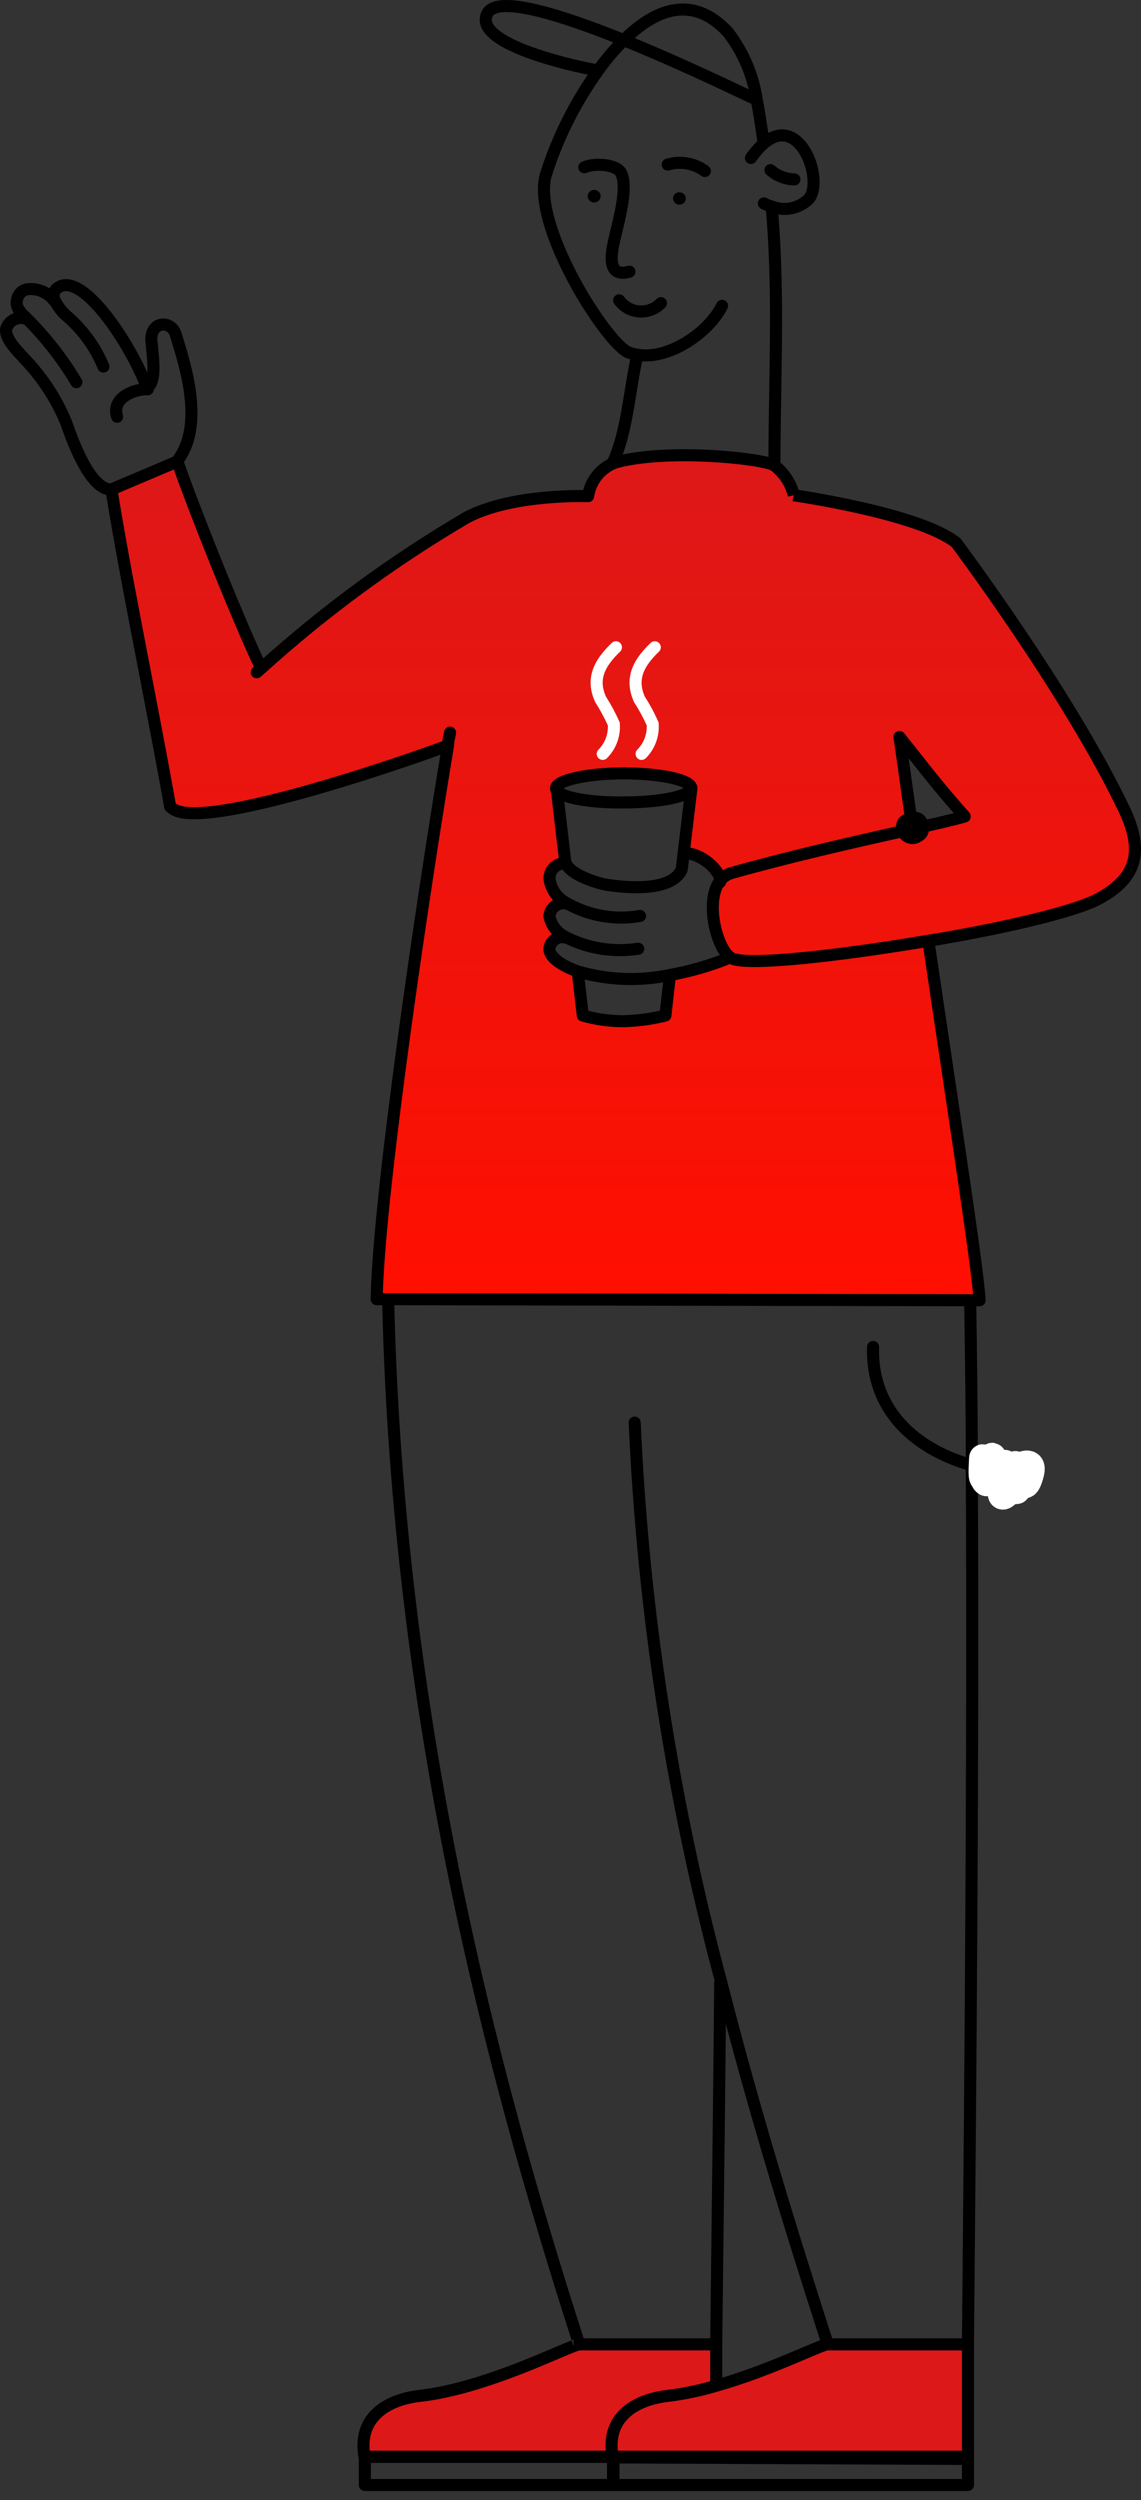 <svg width="84" height="184" viewBox="0 0 84 184" fill="none" xmlns="http://www.w3.org/2000/svg">
<rect x="0" y="0" width="84" height="184" fill="#333333" stroke="none"/>
<path d="M67.201 61.129C68.852 60.765 70.186 60.456 71.046 60.214C68.705 57.569 67.767 56.246 66.24 54.361C66.24 54.361 66.546 56.411 67.19 61.106L67.201 61.129ZM68.332 69.351V69.45C69.994 80.759 71.939 93.258 72.075 95.694L27.684 95.617C27.831 87.835 31.076 66.044 32.942 54.835C31.958 55.232 14.647 61.448 12.589 59.409V59.354C11.154 51.33 9.311 42.578 8.259 35.987L13.121 33.926C13.879 36.23 17.18 44.662 19.249 49.081C23.888 44.919 28.954 41.233 34.367 38.081C37.758 36.296 43.299 36.516 43.299 36.516C43.37 36.009 43.568 35.526 43.875 35.111C44.183 34.696 44.591 34.361 45.063 34.136L45.391 34.014C49.178 33 56.121 33.728 56.992 34.246C57.721 34.796 58.232 35.575 58.439 36.45C58.439 36.45 67.676 37.773 70.39 39.944C70.39 39.944 78.621 50.911 82.737 59.519C84.252 62.683 83.676 64.623 80.917 66.133C79.334 67.169 73.906 68.403 68.355 69.351H68.332ZM53.011 64.942C53.215 64.413 51.96 62.925 50.479 62.804H50.332L50.897 58.087C50.897 57.502 48.636 56.984 45.911 56.984C43.186 56.984 40.936 57.469 40.936 58.087C40.937 58.154 40.961 58.22 41.004 58.274L41.614 63.509C41.609 63.538 41.609 63.568 41.614 63.597C41.451 63.587 41.288 63.612 41.135 63.669C40.983 63.726 40.845 63.815 40.731 63.929C40.617 64.043 40.53 64.18 40.475 64.33C40.421 64.48 40.401 64.64 40.416 64.799C40.472 65.17 40.618 65.522 40.843 65.827C41.067 66.132 41.362 66.38 41.705 66.551C41.554 66.519 41.399 66.519 41.249 66.552C41.099 66.584 40.958 66.649 40.836 66.74C40.714 66.832 40.614 66.948 40.544 67.081C40.473 67.214 40.433 67.361 40.427 67.51C40.499 67.845 40.65 68.158 40.868 68.426C41.086 68.694 41.364 68.909 41.682 69.053C41.544 69.009 41.396 68.996 41.252 69.017C41.108 69.037 40.97 69.09 40.851 69.172C40.731 69.253 40.633 69.36 40.563 69.485C40.493 69.61 40.455 69.749 40.45 69.891C40.45 70.42 41.218 71.082 42.598 71.544V71.809L42.937 74.774C43.881 75.043 44.859 75.184 45.843 75.193C46.915 75.171 47.981 75.031 49.02 74.774L49.337 71.974V71.798C50.76 71.545 52.154 71.153 53.498 70.63L53.69 70.475C52.684 69.494 51.96 66.32 53.034 64.942H53.011Z" fill="url(#paint0_linear_254_206)"/>
<path d="M45.165 180.861V180.795H26.859C26.328 177.863 28.566 176.573 30.93 176.309C35.848 175.747 41.75 172.694 42.666 172.506H52.752C52.752 174.204 52.752 175.24 52.752 175.449V175.582C51.599 175.925 50.419 176.172 49.224 176.32C46.861 176.618 44.611 177.907 45.165 180.861Z" fill="#DD1818"/>
<path d="M45.164 180.795V180.861C44.611 177.907 46.861 176.618 49.224 176.353C50.419 176.205 51.599 175.958 52.751 175.615C56.63 174.512 60.259 172.694 60.96 172.55H71.306C71.306 177.058 71.249 180.045 71.306 180.817L45.164 180.795Z" fill="#DD1818"/>
<path d="M50.049 14.153C50.173 14.161 50.289 14.217 50.371 14.307C50.453 14.398 50.496 14.517 50.49 14.638C50.478 14.759 50.419 14.872 50.324 14.952C50.229 15.032 50.106 15.074 49.981 15.068C49.857 15.056 49.743 14.998 49.662 14.905C49.582 14.812 49.542 14.693 49.551 14.572C49.554 14.512 49.57 14.453 49.596 14.399C49.623 14.345 49.661 14.297 49.708 14.258C49.754 14.218 49.809 14.189 49.867 14.171C49.926 14.153 49.988 14.147 50.049 14.153Z" fill="black"/>
<path d="M43.842 13.987C43.954 14.01 44.054 14.072 44.123 14.162C44.192 14.251 44.225 14.362 44.217 14.473C44.209 14.585 44.159 14.69 44.078 14.769C43.996 14.847 43.889 14.895 43.774 14.902C43.706 14.906 43.639 14.896 43.575 14.873C43.512 14.849 43.454 14.813 43.406 14.766C43.359 14.719 43.322 14.663 43.298 14.601C43.275 14.539 43.265 14.473 43.27 14.407C43.275 14.341 43.294 14.277 43.327 14.218C43.359 14.16 43.404 14.11 43.458 14.07C43.512 14.03 43.575 14.002 43.641 13.988C43.707 13.974 43.776 13.973 43.842 13.987Z" fill="black"/>
<path fill-rule="evenodd" clip-rule="evenodd" d="M23.08 57.642C27.776 56.297 32.335 54.648 32.81 54.456L33.142 55.28C32.633 55.485 28.044 57.143 23.325 58.495C20.965 59.171 18.557 59.776 16.602 60.082C15.627 60.235 14.746 60.317 14.033 60.291C13.676 60.278 13.347 60.238 13.062 60.159C12.78 60.081 12.513 59.958 12.311 59.758L12.936 59.127C12.991 59.182 13.1 59.248 13.299 59.303C13.494 59.358 13.749 59.392 14.065 59.404C14.696 59.427 15.513 59.354 16.465 59.205C18.365 58.907 20.732 58.315 23.08 57.642Z" fill="black"/>
<path fill-rule="evenodd" clip-rule="evenodd" d="M49.59 0.31C51.076 0.075 52.561 0.592 53.938 2.092L53.951 2.106L53.963 2.122C55.123 3.639 55.875 5.414 56.151 7.288C56.336 8.238 56.471 9.171 56.591 9.995C56.611 10.136 56.631 10.273 56.651 10.407C56.686 10.649 56.518 10.875 56.276 10.91C56.033 10.946 55.808 10.778 55.772 10.535C55.752 10.399 55.732 10.26 55.712 10.118C55.592 9.291 55.459 8.378 55.278 7.448L55.276 7.438L55.275 7.427C55.023 5.707 54.334 4.074 53.27 2.677C52.062 1.368 50.867 1.006 49.728 1.187C48.549 1.373 47.345 2.154 46.192 3.311C45.531 3.979 44.926 4.697 44.384 5.46L44.383 5.461C42.722 7.78 41.444 10.337 40.594 13.04C40.38 13.873 40.511 15.026 40.904 16.349C41.295 17.663 41.928 19.086 42.645 20.42C43.363 21.754 44.158 22.985 44.869 23.917C45.224 24.384 45.553 24.768 45.837 25.052C46.128 25.344 46.332 25.487 46.44 25.53C46.605 25.589 46.774 25.633 46.947 25.663L46.95 25.663L46.953 25.664C47.969 25.852 49.18 25.506 50.285 24.834C51.387 24.164 52.309 23.215 52.761 22.309C52.871 22.09 53.137 22 53.357 22.11C53.576 22.219 53.665 22.486 53.556 22.705C53.013 23.794 51.956 24.857 50.746 25.592C49.54 26.325 48.105 26.778 46.794 26.537C46.57 26.498 46.349 26.441 46.135 26.364L46.129 26.362L46.124 26.36C45.832 26.247 45.516 25.986 45.209 25.679C44.889 25.359 44.533 24.941 44.163 24.455C43.421 23.483 42.601 22.211 41.864 20.841C41.127 19.472 40.467 17.992 40.053 16.602C39.644 15.227 39.458 13.879 39.737 12.806L39.74 12.795L39.743 12.785C40.621 9.988 41.944 7.342 43.661 4.945C44.231 4.143 44.867 3.387 45.562 2.686L45.563 2.685C46.772 1.472 48.14 0.539 49.59 0.31Z" fill="black"/>
<path fill-rule="evenodd" clip-rule="evenodd" d="M57.517 28.819C57.488 30.613 57.458 32.425 57.458 34.279H56.57C56.57 32.394 56.6 30.564 56.63 28.76C56.703 24.289 56.773 19.975 56.38 15.359L57.264 15.283C57.662 19.947 57.59 24.329 57.517 28.819Z" fill="black"/>
<path fill-rule="evenodd" clip-rule="evenodd" d="M46.482 26.039C46.479 25.955 46.48 25.871 46.485 25.787L47.371 25.841C47.367 25.911 47.367 25.981 47.371 26.051L47.375 26.115L47.361 26.177C47.17 27.012 47.027 27.899 46.88 28.815C46.802 29.295 46.724 29.783 46.636 30.276C46.386 31.681 46.067 33.095 45.498 34.293L44.696 33.912C45.212 32.828 45.514 31.514 45.762 30.12C45.844 29.66 45.92 29.188 45.996 28.715C46.144 27.801 46.292 26.884 46.482 26.039Z" fill="black"/>
<path fill-rule="evenodd" clip-rule="evenodd" d="M56.547 10.862C56.208 11.167 55.907 11.509 55.649 11.881C55.509 12.083 55.233 12.133 55.031 11.993C54.83 11.854 54.78 11.577 54.919 11.376C55.218 10.944 55.568 10.549 55.96 10.196L55.966 10.191L55.972 10.185C56.722 9.561 57.484 9.388 58.182 9.618C58.848 9.838 59.354 10.393 59.699 11.006C60.048 11.625 60.266 12.361 60.324 13.043C60.381 13.705 60.293 14.41 59.919 14.889L59.904 14.908L59.887 14.925C59.483 15.339 58.963 15.626 58.395 15.75C57.833 15.873 57.247 15.832 56.709 15.634C56.47 15.568 56.24 15.476 56.023 15.358C55.807 15.242 55.727 14.972 55.844 14.757C55.961 14.541 56.23 14.461 56.445 14.578C56.607 14.666 56.78 14.734 56.959 14.782L56.98 14.787L57.001 14.795C57.385 14.94 57.804 14.971 58.205 14.883C58.598 14.797 58.955 14.602 59.233 14.324C59.394 14.103 59.488 13.682 59.44 13.118C59.392 12.559 59.21 11.946 58.925 11.441C58.637 10.929 58.277 10.585 57.904 10.461C57.565 10.35 57.118 10.389 56.547 10.862Z" fill="black"/>
<path fill-rule="evenodd" clip-rule="evenodd" d="M36.274 1.188C36.182 1.366 36.184 1.515 36.253 1.671C36.331 1.85 36.508 2.06 36.808 2.289C37.407 2.746 38.352 3.171 39.402 3.538C41.494 4.27 43.815 4.71 44.091 4.739L43.999 5.622C43.643 5.585 41.254 5.127 39.109 4.376C38.04 4.002 36.984 3.54 36.27 2.995C35.913 2.722 35.604 2.402 35.44 2.027C35.265 1.628 35.268 1.197 35.488 0.776L35.489 0.774C35.788 0.209 36.438 0.032 37.081 0.004C37.752 -0.025 38.593 0.098 39.524 0.315C41.393 0.75 43.743 1.593 46.066 2.532C49.615 3.969 53.173 5.652 54.955 6.495C55.388 6.7 55.716 6.855 55.914 6.945L56.066 7.009L55.724 7.828L55.559 7.759L55.553 7.756C55.346 7.662 55.005 7.5 54.556 7.288C52.763 6.44 49.252 4.779 45.733 3.355C43.42 2.42 41.123 1.598 39.323 1.179C38.419 0.969 37.67 0.867 37.12 0.891C36.542 0.916 36.338 1.069 36.274 1.188Z" fill="black"/>
<path fill-rule="evenodd" clip-rule="evenodd" d="M50.507 12.466C50.099 12.395 49.679 12.42 49.284 12.539C49.049 12.609 48.801 12.476 48.731 12.241C48.66 12.007 48.794 11.759 49.028 11.689C49.556 11.53 50.115 11.497 50.659 11.591C51.202 11.685 51.716 11.904 52.157 12.231C52.353 12.377 52.395 12.655 52.249 12.852C52.103 13.049 51.825 13.09 51.628 12.944C51.299 12.701 50.915 12.536 50.507 12.466Z" fill="black"/>
<path fill-rule="evenodd" clip-rule="evenodd" d="M56.386 12.229C56.547 12.045 56.828 12.026 57.012 12.187C57.419 12.543 57.945 12.747 58.495 12.761C58.74 12.767 58.934 12.971 58.928 13.216C58.922 13.461 58.718 13.655 58.473 13.648C57.718 13.63 56.993 13.349 56.428 12.855C56.244 12.694 56.225 12.414 56.386 12.229Z" fill="black"/>
<path fill-rule="evenodd" clip-rule="evenodd" d="M44.494 12.596C43.992 12.533 43.472 12.595 43.196 12.718C42.972 12.817 42.71 12.716 42.61 12.492C42.511 12.268 42.612 12.005 42.836 11.906C43.307 11.698 44.002 11.639 44.606 11.716C44.914 11.755 45.227 11.833 45.496 11.964C45.761 12.094 46.027 12.298 46.161 12.612L46.162 12.614L46.162 12.614C46.317 12.983 46.364 13.419 46.359 13.856C46.355 14.299 46.297 14.777 46.215 15.247C46.105 15.889 45.944 16.557 45.806 17.126C45.745 17.381 45.688 17.616 45.643 17.82L45.642 17.823L45.642 17.823C45.531 18.307 45.42 18.904 45.498 19.308C45.535 19.497 45.598 19.564 45.645 19.592C45.699 19.622 45.852 19.673 46.218 19.568C46.453 19.5 46.699 19.636 46.767 19.871C46.835 20.107 46.699 20.353 46.463 20.421C45.986 20.558 45.551 20.563 45.2 20.36C44.844 20.153 44.689 19.799 44.627 19.476C44.508 18.859 44.673 18.079 44.777 17.626C44.828 17.393 44.889 17.141 44.953 16.877C45.087 16.322 45.235 15.71 45.34 15.097C45.418 14.65 45.468 14.224 45.472 13.847C45.476 13.465 45.431 13.167 45.343 12.958L45.752 12.786L45.344 12.96C45.325 12.915 45.266 12.84 45.106 12.762C44.95 12.685 44.738 12.627 44.494 12.596Z" fill="black"/>
<path fill-rule="evenodd" clip-rule="evenodd" d="M45.325 21.738C45.524 21.596 45.802 21.642 45.944 21.841C46.074 22.024 46.245 22.176 46.445 22.287C46.645 22.398 46.869 22.463 47.099 22.479C47.33 22.495 47.561 22.46 47.775 22.377C47.99 22.294 48.181 22.166 48.337 22.003C48.505 21.825 48.786 21.818 48.964 21.987C49.142 22.156 49.149 22.437 48.98 22.615C48.733 22.874 48.431 23.076 48.095 23.205C47.759 23.335 47.398 23.389 47.039 23.365C46.679 23.34 46.33 23.238 46.015 23.064C45.701 22.89 45.429 22.648 45.221 22.357C45.079 22.158 45.125 21.881 45.325 21.738Z" fill="black"/>
<path fill-rule="evenodd" clip-rule="evenodd" d="M52.368 165.355C52.431 160.139 52.514 153.314 52.579 145.829L53.467 145.837C53.402 153.319 53.319 160.156 53.255 165.377C53.219 168.349 53.189 170.797 53.173 172.542V175.483H52.285V172.535C52.301 170.783 52.331 168.331 52.368 165.355Z" fill="black"/>
<path fill-rule="evenodd" clip-rule="evenodd" d="M64.286 98.689C64.531 98.696 64.724 98.9 64.717 99.145C64.652 101.387 65.404 103.166 66.655 104.527C67.914 105.896 69.696 106.861 71.708 107.424C72.863 107.744 74.051 107.934 75.251 107.992C75.496 108.004 75.685 108.212 75.673 108.457C75.661 108.701 75.453 108.89 75.208 108.879C73.943 108.818 72.689 108.617 71.47 108.279L71.469 108.279C69.343 107.684 67.4 106.649 66.001 105.127C64.596 103.598 63.758 101.596 63.83 99.12C63.837 98.875 64.041 98.682 64.286 98.689Z" fill="black"/>
<path fill-rule="evenodd" clip-rule="evenodd" d="M71.424 95.68C71.669 95.676 71.871 95.872 71.874 96.117C71.931 99.798 71.987 103.747 71.987 107.85C72.103 129.258 71.867 154.88 71.733 169.41C71.723 170.517 71.713 171.559 71.705 172.531V180.795C71.705 181.04 71.506 181.239 71.261 181.239C71.016 181.239 70.817 181.04 70.817 180.795V172.525C70.826 171.553 70.835 170.51 70.846 169.402C70.979 154.872 71.215 129.255 71.1 107.854L71.1 107.851C71.1 103.755 71.043 99.812 70.987 96.131C70.983 95.885 71.179 95.684 71.424 95.68Z" fill="black"/>
<path fill-rule="evenodd" clip-rule="evenodd" d="M71.261 180.373C71.506 180.373 71.705 180.572 71.705 180.817V180.971C71.705 181.089 71.657 181.202 71.574 181.286C71.49 181.369 71.377 181.415 71.259 181.415L45.163 181.305C44.918 181.304 44.72 181.104 44.721 180.859C44.722 180.614 44.921 180.416 45.166 180.417L70.926 180.526C71.007 180.432 71.127 180.373 71.261 180.373Z" fill="black"/>
<path fill-rule="evenodd" clip-rule="evenodd" d="M46.705 104.255C46.95 104.244 47.157 104.434 47.169 104.679C47.788 118.535 49.914 132.288 53.508 145.707L53.51 145.712C55.892 155.068 58.659 164.018 61.326 172.282C61.34 172.326 61.348 172.372 61.348 172.418V172.528C61.348 172.739 61.199 172.921 60.993 172.963C60.87 172.988 60.561 173.107 60.042 173.324C59.856 173.401 59.647 173.49 59.418 173.587C59.044 173.746 58.618 173.926 58.16 174.115C56.676 174.729 54.781 175.466 52.818 176.019C51.644 176.369 50.44 176.621 49.222 176.771L49.217 176.772C48.087 176.899 47.038 177.266 46.344 177.903C45.676 178.517 45.294 179.42 45.544 180.757C45.59 180.998 45.431 181.23 45.19 181.275C44.949 181.32 44.717 181.162 44.672 180.921C44.369 179.304 44.834 178.085 45.743 177.25C46.627 176.438 47.883 176.028 49.115 175.89C50.285 175.745 51.441 175.503 52.568 175.167L52.575 175.165C54.489 174.627 56.347 173.904 57.821 173.295C58.279 173.106 58.693 172.93 59.062 172.774C59.292 172.676 59.505 172.586 59.7 172.505C59.95 172.4 60.181 172.305 60.377 172.232C57.74 164.052 55.008 155.193 52.65 145.934C49.039 132.454 46.904 118.638 46.282 104.718C46.271 104.474 46.46 104.266 46.705 104.255Z" fill="black"/>
<path fill-rule="evenodd" clip-rule="evenodd" d="M28.567 95.305C28.812 95.3 29.016 95.494 29.021 95.739C29.721 126.088 36.537 152.176 43.066 172.392C43.104 172.512 43.09 172.643 43.027 172.752C42.963 172.861 42.856 172.938 42.732 172.964C42.663 172.978 42.507 173.03 42.243 173.135C41.991 173.235 41.672 173.37 41.293 173.531L41.148 173.593C40.414 173.905 39.488 174.299 38.45 174.703C36.241 175.563 33.492 176.485 30.957 176.772L30.956 176.772C29.826 176.899 28.779 177.266 28.086 177.901C27.48 178.456 27.108 179.245 27.221 180.373H45.413C45.658 180.373 45.857 180.572 45.857 180.817C45.857 181.062 45.658 181.261 45.413 181.261H26.836C26.622 181.261 26.438 181.108 26.4 180.896C26.108 179.291 26.578 178.078 27.486 177.247C28.37 176.438 29.624 176.028 30.857 175.89C30.857 175.89 30.857 175.89 30.857 175.89L30.907 176.331L30.857 175.89C30.857 175.89 30.857 175.89 30.857 175.89C33.274 175.616 35.936 174.729 38.128 173.876C39.153 173.477 40.068 173.088 40.802 172.775L40.946 172.714C41.323 172.554 41.652 172.415 41.915 172.31C41.973 172.287 42.03 172.265 42.085 172.244C42.13 172.385 42.176 172.525 42.221 172.665L42.643 172.529L42.554 172.094C42.432 172.119 42.269 172.174 42.085 172.244C35.585 152.046 28.831 126.019 28.134 95.759C28.128 95.514 28.322 95.311 28.567 95.305Z" fill="black"/>
<path fill-rule="evenodd" clip-rule="evenodd" d="M42.225 172.984V172.096H52.559V172.984H42.225Z" fill="black"/>
<path fill-rule="evenodd" clip-rule="evenodd" d="M60.949 172.984V172.096H71.283V172.984H60.949Z" fill="black"/>
<path fill-rule="evenodd" clip-rule="evenodd" d="M44.721 180.806C44.721 180.561 44.919 180.362 45.164 180.362H71.261C71.506 180.362 71.705 180.561 71.705 180.806V182.889C71.705 183.135 71.506 183.333 71.261 183.333H45.164C44.919 183.333 44.721 183.135 44.721 182.889V180.806ZM45.608 181.25V182.446H70.817V181.25H45.608Z" fill="black"/>
<path fill-rule="evenodd" clip-rule="evenodd" d="M26.415 180.806C26.415 180.561 26.614 180.362 26.859 180.362H45.131C45.376 180.362 45.575 180.561 45.575 180.806V182.889C45.575 183.135 45.376 183.333 45.131 183.333H26.859C26.614 183.333 26.415 183.135 26.415 182.889V180.806ZM27.303 181.25V182.446H44.687V181.25H27.303Z" fill="black"/>
<path fill-rule="evenodd" clip-rule="evenodd" d="M33.201 53.481C33.443 53.518 33.61 53.745 33.573 53.987C33.555 54.105 33.527 54.232 33.504 54.341C33.494 54.383 33.486 54.423 33.478 54.459C33.449 54.601 33.431 54.721 33.431 54.835C33.431 54.859 33.429 54.884 33.425 54.908C31.593 65.918 28.441 87.069 28.185 95.174L71.64 95.249C71.498 93.717 71.018 90.298 70.382 85.964C70.033 83.583 69.639 80.951 69.231 78.217C68.806 75.369 68.364 72.411 67.938 69.515C67.903 69.272 68.07 69.047 68.313 69.011C68.555 68.975 68.781 69.143 68.817 69.386C69.239 72.26 69.682 75.228 70.109 78.086C70.519 80.829 70.913 83.472 71.26 85.835C71.969 90.665 72.494 94.425 72.563 95.669C72.57 95.791 72.526 95.91 72.442 95.999C72.358 96.088 72.242 96.138 72.119 96.138L27.729 96.061C27.61 96.06 27.496 96.012 27.412 95.927C27.329 95.842 27.284 95.727 27.286 95.608C27.433 87.795 30.679 66.004 32.544 54.796C32.547 54.606 32.578 54.431 32.609 54.28C32.621 54.221 32.633 54.169 32.643 54.12C32.664 54.024 32.682 53.943 32.695 53.853C32.732 53.611 32.959 53.445 33.201 53.481Z" fill="black"/>
<path fill-rule="evenodd" clip-rule="evenodd" d="M13.366 24.499C13.145 23.734 12.44 23.34 11.783 23.463C11.452 23.524 11.145 23.717 10.943 24.035C10.742 24.349 10.662 24.755 10.712 25.221C10.722 25.314 10.731 25.407 10.741 25.498C10.801 26.085 10.858 26.642 10.854 27.126C10.851 27.403 10.828 27.634 10.781 27.815C10.734 27.998 10.671 28.102 10.61 28.161C10.432 28.33 10.426 28.611 10.595 28.788C10.764 28.965 11.046 28.972 11.223 28.802C11.444 28.591 11.569 28.315 11.641 28.037C11.713 27.758 11.739 27.448 11.742 27.134C11.747 26.596 11.683 25.982 11.623 25.401C11.614 25.31 11.604 25.219 11.595 25.13L11.595 25.13L11.595 25.127C11.561 24.811 11.622 24.619 11.691 24.512C11.758 24.408 11.849 24.354 11.946 24.335C12.145 24.298 12.417 24.411 12.514 24.746L12.513 24.746L12.515 24.751C12.554 24.882 12.598 25.027 12.646 25.183C12.935 26.123 13.349 27.474 13.543 28.907C13.771 30.589 13.677 32.273 12.815 33.494C12.674 33.694 12.721 33.971 12.921 34.113C13.122 34.254 13.399 34.206 13.54 34.006C14.6 32.504 14.659 30.535 14.423 28.788C14.218 27.276 13.78 25.848 13.492 24.912C13.445 24.761 13.403 24.622 13.366 24.499Z" fill="black"/>
<path fill-rule="evenodd" clip-rule="evenodd" d="M8.217 23.027C9.501 24.68 10.689 26.856 11.255 28.418L10.837 28.569L11.274 28.494C11.288 28.573 11.288 28.654 11.274 28.733C11.233 28.975 11.003 29.137 10.761 29.095C10.542 29.057 10.389 28.864 10.393 28.648C9.851 27.183 8.727 25.131 7.516 23.572C6.898 22.777 6.28 22.14 5.728 21.77C5.157 21.387 4.794 21.372 4.564 21.511L4.551 21.518L4.539 21.524C4.472 21.558 4.425 21.614 4.402 21.677C4.38 21.74 4.383 21.808 4.411 21.869C4.595 22.264 4.861 22.619 5.192 22.911C6.435 23.978 7.405 25.314 8.025 26.813C8.118 27.039 8.011 27.299 7.784 27.392C7.558 27.486 7.298 27.378 7.205 27.152C6.638 25.782 5.751 24.56 4.612 23.583L4.61 23.581L4.608 23.579C4.184 23.206 3.843 22.751 3.606 22.243L3.604 22.24L3.604 22.24C3.48 21.97 3.466 21.662 3.566 21.381C3.663 21.105 3.862 20.878 4.12 20.742C4.807 20.338 5.575 20.599 6.222 21.032C6.89 21.48 7.576 22.203 8.217 23.027Z" fill="black"/>
<path fill-rule="evenodd" clip-rule="evenodd" d="M2.241 20.829C2.636 20.826 3.026 20.912 3.382 21.081C3.742 21.252 4.057 21.503 4.301 21.815C4.452 22.008 4.418 22.287 4.225 22.438C4.032 22.589 3.753 22.555 3.602 22.362C3.443 22.16 3.238 21.995 3.001 21.883C2.764 21.77 2.503 21.713 2.238 21.717L2.223 21.717L2.209 21.716C2.089 21.71 1.972 21.746 1.88 21.815C1.789 21.885 1.728 21.983 1.707 22.088L1.701 22.114L1.693 22.139C1.65 22.27 1.668 22.388 1.748 22.532C1.837 22.691 1.989 22.852 2.182 23.029L2.188 23.035L2.194 23.04C3.671 24.496 4.952 26.13 6.006 27.902C6.131 28.113 6.062 28.385 5.852 28.51C5.641 28.636 5.369 28.566 5.243 28.356C4.229 26.651 2.997 25.079 1.576 23.678C1.375 23.492 1.134 23.253 0.973 22.965C0.805 22.666 0.715 22.297 0.842 21.887C0.911 21.576 1.09 21.3 1.345 21.108C1.602 20.913 1.919 20.815 2.241 20.829Z" fill="black"/>
<path fill-rule="evenodd" clip-rule="evenodd" d="M1.759 23.878C1.668 23.85 1.572 23.839 1.477 23.848C1.381 23.857 1.289 23.885 1.206 23.93C1.123 23.975 1.052 24.035 0.995 24.108C0.947 24.168 0.911 24.236 0.888 24.308C0.89 24.514 1.022 24.8 1.295 25.158C1.485 25.407 1.692 25.63 1.889 25.841C1.984 25.943 2.077 26.043 2.164 26.142C3.494 27.536 4.55 29.157 5.278 30.925L5.282 30.935L5.285 30.945C5.295 30.971 5.304 30.998 5.314 31.027C5.532 31.642 5.923 32.746 6.44 33.733C6.711 34.249 7.006 34.714 7.315 35.053C7.63 35.399 7.911 35.564 8.15 35.59C8.394 35.618 8.569 35.837 8.542 36.081C8.515 36.324 8.295 36.5 8.052 36.473C7.499 36.411 7.033 36.062 6.658 35.65C6.278 35.231 5.942 34.693 5.654 34.145C5.106 33.1 4.697 31.943 4.48 31.33C4.471 31.303 4.461 31.277 4.453 31.253C3.766 29.589 2.771 28.062 1.516 26.749L1.51 26.742L1.504 26.735C1.443 26.667 1.366 26.583 1.279 26.49C1.07 26.264 0.806 25.98 0.589 25.696C0.289 25.303 -0.038 24.769 0.004 24.206L0.006 24.166L0.016 24.128C0.069 23.921 0.165 23.727 0.297 23.559C0.43 23.39 0.595 23.251 0.784 23.149C0.973 23.047 1.18 22.985 1.394 22.965C1.608 22.945 1.823 22.968 2.028 23.032C2.261 23.107 2.391 23.356 2.317 23.59C2.242 23.823 1.993 23.953 1.759 23.878Z" fill="black"/>
<path fill-rule="evenodd" clip-rule="evenodd" d="M9.061 29.926C8.989 30.079 8.962 30.276 9.045 30.543C9.118 30.777 8.987 31.026 8.753 31.099C8.519 31.171 8.27 31.041 8.197 30.806C8.054 30.346 8.084 29.921 8.255 29.553C8.422 29.194 8.704 28.925 9.006 28.73C9.6 28.346 10.37 28.183 10.899 28.203C11.144 28.212 11.335 28.418 11.326 28.663C11.317 28.908 11.111 29.099 10.866 29.09C10.501 29.077 9.914 29.201 9.488 29.476C9.28 29.61 9.136 29.763 9.061 29.926Z" fill="black"/>
<path fill-rule="evenodd" clip-rule="evenodd" d="M45.525 34.438L45.236 34.545C44.837 34.739 44.492 35.024 44.232 35.375C43.968 35.731 43.799 36.144 43.739 36.578C43.707 36.804 43.509 36.969 43.282 36.96L43.279 36.96L43.268 36.959C43.258 36.959 43.243 36.959 43.223 36.958C43.184 36.957 43.124 36.955 43.047 36.954C42.893 36.952 42.667 36.95 42.386 36.954C41.822 36.961 41.036 36.989 40.146 37.071C38.356 37.238 36.198 37.622 34.582 38.469C29.195 41.632 24.156 45.328 19.547 49.499L19.543 49.503L19.192 49.811C19.008 49.973 18.728 49.956 18.566 49.772C18.404 49.588 18.422 49.307 18.606 49.145L18.954 48.839C23.61 44.626 28.7 40.893 34.142 37.699C34.148 37.695 34.154 37.692 34.16 37.689C35.935 36.754 38.239 36.357 40.064 36.187C40.983 36.102 41.793 36.073 42.375 36.066C42.598 36.063 42.788 36.063 42.937 36.065C43.05 35.627 43.247 35.214 43.519 34.847C43.87 34.373 44.335 33.991 44.872 33.735C44.884 33.729 44.896 33.724 44.909 33.719L45.237 33.598C45.25 33.593 45.263 33.589 45.276 33.586C47.239 33.06 49.978 32.992 52.308 33.112C53.479 33.173 54.562 33.282 55.41 33.41C55.834 33.473 56.205 33.542 56.502 33.614C56.783 33.682 57.046 33.762 57.219 33.864C57.233 33.873 57.246 33.882 57.259 33.892C57.987 34.441 58.522 35.197 58.79 36.054C58.827 36.06 58.867 36.066 58.91 36.073C59.17 36.114 59.544 36.174 60.001 36.254C60.914 36.412 62.161 36.647 63.495 36.95C64.828 37.253 66.254 37.626 67.522 38.063C68.779 38.495 69.927 39.005 70.668 39.598C70.697 39.621 70.723 39.648 70.745 39.678L70.39 39.944C70.745 39.678 70.745 39.678 70.745 39.678L70.746 39.678L70.769 39.71C70.785 39.732 70.809 39.763 70.84 39.805C70.901 39.888 70.992 40.01 71.109 40.169C71.343 40.487 71.682 40.95 72.101 41.533C72.939 42.699 74.099 44.342 75.388 46.256C77.964 50.078 81.065 54.994 83.138 59.328C83.914 60.95 84.199 62.345 83.857 63.566C83.512 64.796 82.562 65.738 81.131 66.521C80.24 67.017 78.425 67.58 76.189 68.126C73.931 68.678 71.189 69.225 68.405 69.679C65.125 70.231 61.782 70.701 59.114 70.96C57.78 71.089 56.607 71.167 55.691 71.174C55.233 71.178 54.831 71.164 54.501 71.129C54.186 71.096 53.887 71.038 53.668 70.925C53.526 70.852 53.396 70.758 53.284 70.644C53.284 70.644 53.284 70.644 53.284 70.644C52.992 70.349 52.743 69.913 52.549 69.435C52.353 68.949 52.199 68.387 52.112 67.812C51.943 66.694 52.009 65.398 52.66 64.551L52.662 64.547C52.937 64.196 53.319 63.942 53.751 63.821C58.082 62.601 62.638 61.575 66.105 60.795C66.299 60.751 66.489 60.708 66.676 60.666C66.693 60.791 66.71 60.917 66.728 61.046C66.761 61.288 66.985 61.458 67.228 61.425C67.242 61.423 67.256 61.421 67.269 61.417L67.275 61.441C67.275 61.441 67.276 61.441 67.276 61.441C66.962 61.511 66.636 61.585 66.301 61.66C62.832 62.442 58.298 63.463 53.991 64.675C53.991 64.675 53.991 64.675 53.991 64.675C53.739 64.746 53.519 64.893 53.362 65.093C53.363 65.092 53.363 65.092 53.364 65.091L53.012 64.821L53.361 65.095C53.361 65.094 53.362 65.094 53.362 65.093C52.94 65.646 52.831 66.63 52.99 67.68C53.067 68.189 53.203 68.683 53.372 69.101C53.544 69.526 53.738 69.841 53.915 70.02C53.961 70.066 54.014 70.105 54.073 70.135L54.075 70.136C54.139 70.169 54.298 70.215 54.596 70.247C54.879 70.277 55.243 70.29 55.683 70.287C56.562 70.279 57.706 70.204 59.028 70.076C61.67 69.82 64.992 69.353 68.259 68.803L68.261 68.803C71.028 68.352 73.747 67.809 75.978 67.264C78.229 66.714 79.93 66.174 80.701 65.745L80.704 65.743C82.031 65.017 82.748 64.233 83.002 63.326C83.26 62.409 83.075 61.253 82.337 59.711C80.293 55.437 77.221 50.565 74.652 46.752C73.369 44.847 72.214 43.211 71.38 42.051C70.963 41.472 70.627 41.011 70.394 40.695C70.278 40.538 70.188 40.416 70.127 40.334C70.104 40.302 70.084 40.276 70.07 40.257C69.45 39.776 68.444 39.318 67.234 38.902C66.007 38.48 64.615 38.115 63.299 37.816C61.984 37.517 60.752 37.285 59.849 37.128C59.397 37.05 59.028 36.99 58.772 36.95C58.645 36.93 58.545 36.915 58.478 36.905C58.444 36.9 58.418 36.896 58.401 36.893L58.382 36.891L58.378 36.89C58.364 36.888 58.352 36.886 58.339 36.883L58.439 36.45L58.007 36.552C57.827 35.789 57.383 35.106 56.748 34.618C56.69 34.589 56.548 34.538 56.295 34.477C56.031 34.414 55.687 34.349 55.278 34.287C54.462 34.165 53.409 34.058 52.262 33.999C49.965 33.88 47.349 33.954 45.525 34.438ZM67.272 61.417L67.277 61.44C67.277 61.44 67.276 61.44 67.276 61.441C68.925 61.077 70.271 60.766 71.144 60.52C71.291 60.478 71.406 60.364 71.449 60.218C71.492 60.071 71.457 59.913 71.356 59.798C69.697 57.923 68.751 56.723 67.79 55.502C67.4 55.007 67.007 54.509 66.563 53.961C66.437 53.805 66.222 53.753 66.039 53.834C65.856 53.914 65.749 54.107 65.779 54.305L65.779 54.307L65.793 54.402C65.803 54.467 65.817 54.565 65.837 54.697C65.875 54.963 65.933 55.365 66.012 55.914C66.16 56.953 66.38 58.516 66.676 60.666C66.813 60.635 66.948 60.605 67.081 60.574L67.084 60.574C67.24 60.539 67.394 60.505 67.545 60.472C67.566 60.62 67.586 60.771 67.608 60.925C67.639 61.153 67.491 61.364 67.272 61.417ZM66.892 55.797C67.038 56.825 67.255 58.364 67.545 60.472C68.603 60.237 69.508 60.028 70.218 59.848C70.369 60.021 70.526 60.201 70.691 60.387L71.023 60.093L70.903 59.665C70.701 59.722 70.472 59.783 70.218 59.848C68.824 58.251 67.953 57.144 67.081 56.037C67.018 55.957 66.955 55.877 66.892 55.797ZM66.892 55.797C66.891 55.795 66.891 55.792 66.891 55.789C66.812 55.239 66.754 54.836 66.715 54.569C66.696 54.437 66.681 54.338 66.671 54.272L66.657 54.175L66.657 54.175C66.657 54.175 66.657 54.175 66.218 54.24L65.873 54.519C66.236 54.967 66.566 55.385 66.892 55.797ZM53.668 70.925C53.668 70.925 53.667 70.925 53.667 70.925L53.871 70.53L53.669 70.926C53.669 70.925 53.668 70.925 53.668 70.925Z" fill="black"/>
<path fill-rule="evenodd" clip-rule="evenodd" d="M43.277 64.229C43.89 64.491 44.515 64.647 44.732 64.679L44.736 64.68L44.736 64.68C45.462 64.793 46.635 64.919 47.695 64.815C48.225 64.762 48.701 64.654 49.072 64.476C49.438 64.301 49.678 64.07 49.795 63.775L50.62 64.103C50.398 64.662 49.961 65.035 49.456 65.277C48.956 65.516 48.367 65.64 47.782 65.698C46.613 65.814 45.355 65.675 44.6 65.557C44.297 65.512 43.6 65.332 42.929 65.046C42.59 64.901 42.241 64.723 41.945 64.51C41.656 64.302 41.375 64.031 41.237 63.686L41.219 63.642L41.211 63.596C41.197 63.517 41.197 63.436 41.211 63.356L41.801 63.459L42.06 63.354C42.108 63.473 42.233 63.623 42.464 63.79C42.688 63.951 42.972 64.1 43.277 64.229ZM41.903 63.476L42.086 63.508C42.089 63.487 42.089 63.465 42.086 63.444L41.903 63.476Z" fill="black"/>
<path fill-rule="evenodd" clip-rule="evenodd" d="M41.025 63.187C41.236 63.108 41.462 63.074 41.687 63.088C41.932 63.104 42.118 63.314 42.102 63.559C42.087 63.804 41.876 63.989 41.632 63.974C41.531 63.968 41.43 63.983 41.337 64.018C41.243 64.053 41.159 64.107 41.09 64.176C41.022 64.245 40.97 64.327 40.938 64.415C40.907 64.5 40.895 64.59 40.902 64.679C40.949 64.974 41.066 65.254 41.245 65.498C41.428 65.745 41.668 65.948 41.949 66.088L41.959 66.093L41.969 66.099C43.5 66.967 45.299 67.278 47.045 66.974C47.286 66.932 47.516 67.093 47.558 67.335C47.6 67.576 47.438 67.806 47.197 67.848C45.254 68.186 43.25 67.843 41.541 66.877C41.141 66.675 40.794 66.383 40.53 66.024C40.264 65.662 40.09 65.242 40.022 64.799L40.02 64.787L40.019 64.775C39.998 64.55 40.027 64.325 40.103 64.113C40.18 63.901 40.303 63.709 40.462 63.549C40.621 63.39 40.813 63.266 41.025 63.187Z" fill="black"/>
<path fill-rule="evenodd" clip-rule="evenodd" d="M41.178 66.063C41.389 66.017 41.609 66.017 41.821 66.063C42.061 66.114 42.213 66.35 42.161 66.59C42.11 66.83 41.873 66.982 41.634 66.93C41.546 66.911 41.454 66.911 41.366 66.931C41.278 66.95 41.196 66.987 41.125 67.04C41.055 67.093 40.998 67.159 40.959 67.234C40.927 67.293 40.907 67.357 40.898 67.422C40.959 67.665 41.074 67.893 41.235 68.091C41.409 68.305 41.633 68.478 41.889 68.595L41.896 68.598L41.904 68.602C43.446 69.376 45.203 69.651 46.917 69.386C47.16 69.349 47.386 69.515 47.424 69.757C47.461 70 47.295 70.227 47.053 70.264C45.159 70.555 43.219 70.253 41.513 69.399C41.137 69.226 40.806 68.971 40.546 68.651C40.285 68.33 40.103 67.952 40.016 67.549L40.004 67.493L40.006 67.437C40.015 67.22 40.073 67.009 40.175 66.818C40.276 66.626 40.419 66.46 40.593 66.33C40.766 66.2 40.965 66.109 41.178 66.063Z" fill="black"/>
<path fill-rule="evenodd" clip-rule="evenodd" d="M41.19 68.544C41.401 68.514 41.616 68.533 41.818 68.598C42.052 68.673 42.18 68.923 42.105 69.157C42.029 69.39 41.779 69.518 41.546 69.443C41.472 69.419 41.392 69.412 41.315 69.423C41.237 69.434 41.164 69.463 41.1 69.506C41.037 69.549 40.986 69.605 40.951 69.668C40.917 69.729 40.898 69.796 40.894 69.864C40.897 69.926 40.96 70.106 41.282 70.362C41.594 70.609 42.078 70.868 42.73 71.088C44.825 71.69 47.042 71.774 49.179 71.331L49.185 71.329L49.191 71.328C50.586 71.08 51.952 70.697 53.269 70.183C53.497 70.094 53.754 70.207 53.843 70.436C53.932 70.664 53.82 70.921 53.591 71.01C52.223 71.544 50.803 71.943 49.353 72.201C47.074 72.673 44.71 72.582 42.475 71.938L42.466 71.935L42.457 71.932C41.735 71.69 41.147 71.388 40.731 71.057C40.334 70.743 40.006 70.331 40.006 69.858V69.851L40.006 69.843C40.014 69.63 40.072 69.422 40.175 69.236C40.279 69.05 40.425 68.891 40.601 68.772C40.777 68.652 40.979 68.575 41.19 68.544Z" fill="black"/>
<path fill-rule="evenodd" clip-rule="evenodd" d="M50.036 62.746C50.056 62.502 50.271 62.32 50.515 62.34C51.386 62.411 52.161 62.877 52.684 63.378C52.947 63.63 53.164 63.907 53.304 64.175C53.428 64.415 53.549 64.759 53.426 65.08C53.338 65.308 53.081 65.422 52.852 65.335C52.631 65.249 52.517 65.007 52.589 64.784C52.587 64.779 52.586 64.719 52.516 64.585C52.431 64.421 52.28 64.22 52.07 64.019C51.646 63.613 51.053 63.274 50.443 63.224C50.198 63.204 50.016 62.99 50.036 62.746Z" fill="black"/>
<path fill-rule="evenodd" clip-rule="evenodd" d="M40.928 57.58C41.171 57.551 41.392 57.724 41.422 57.968L41.445 58.157L42.054 63.38L42.063 63.435C42.104 63.676 41.942 63.906 41.7 63.947C41.459 63.989 41.229 63.826 41.188 63.584L41.177 63.518C41.175 63.511 41.174 63.503 41.173 63.495L40.563 58.261L40.541 58.074C40.511 57.831 40.685 57.609 40.928 57.58Z" fill="black"/>
<path fill-rule="evenodd" clip-rule="evenodd" d="M51.332 58.152C51.403 57.924 51.28 57.679 51.052 57.601C50.82 57.521 50.568 57.645 50.489 57.877L50.477 57.91C50.467 57.94 50.46 57.97 50.456 58.001L49.891 62.718L49.755 63.9C49.727 64.143 49.902 64.363 50.145 64.391C50.389 64.419 50.609 64.245 50.637 64.001L50.773 62.824L51.332 58.152Z" fill="black"/>
<path fill-rule="evenodd" clip-rule="evenodd" d="M41.484 58.024C41.545 58.057 41.63 58.096 41.744 58.138C41.998 58.231 42.34 58.319 42.76 58.394C43.598 58.542 44.7 58.629 45.916 58.613L45.922 58.613C47.258 58.613 48.453 58.499 49.311 58.319C49.743 58.229 50.069 58.126 50.28 58.024C50.298 58.016 50.314 58.008 50.329 58C50.319 57.994 50.307 57.988 50.296 57.982C50.09 57.876 49.764 57.767 49.327 57.672C48.459 57.482 47.246 57.362 45.911 57.362C44.578 57.362 43.368 57.49 42.503 57.684C42.067 57.781 41.741 57.891 41.535 57.997C41.516 58.006 41.5 58.015 41.484 58.024ZM50.482 57.895C50.482 57.895 50.481 57.896 50.481 57.897C50.481 57.896 50.482 57.895 50.482 57.895ZM42.309 56.817C43.252 56.606 44.53 56.475 45.911 56.475C47.29 56.475 48.57 56.597 49.517 56.804C49.986 56.907 50.398 57.036 50.704 57.194C50.856 57.273 51.004 57.37 51.119 57.493C51.236 57.619 51.341 57.797 51.341 58.021C51.341 58.038 51.34 58.056 51.338 58.073C51.313 58.284 51.196 58.444 51.079 58.553C50.962 58.663 50.817 58.751 50.665 58.824C50.361 58.971 49.957 59.091 49.493 59.188C48.56 59.383 47.302 59.5 45.925 59.501C44.666 59.517 43.508 59.428 42.605 59.268C42.155 59.188 41.757 59.089 41.438 58.971C41.139 58.861 40.836 58.71 40.657 58.485L40.655 58.483L40.655 58.483C40.554 58.354 40.496 58.196 40.492 58.031C40.492 58.028 40.492 58.024 40.492 58.021C40.492 57.795 40.603 57.619 40.718 57.498C40.832 57.379 40.978 57.285 41.129 57.207C41.431 57.052 41.84 56.922 42.309 56.817Z" fill="black"/>
<path fill-rule="evenodd" clip-rule="evenodd" d="M42.514 71.335C42.757 71.307 42.977 71.482 43.005 71.726L43.31 74.391C44.125 74.599 44.963 74.708 45.807 74.716C46.741 74.697 47.67 74.585 48.58 74.381L48.862 71.892C48.889 71.648 49.109 71.473 49.353 71.501C49.596 71.528 49.772 71.748 49.744 71.991L49.427 74.791C49.407 74.975 49.273 75.127 49.093 75.172C48.022 75.437 46.923 75.582 45.818 75.604C45.814 75.604 45.809 75.604 45.805 75.604C44.782 75.595 43.764 75.448 42.782 75.168C42.609 75.119 42.483 74.97 42.462 74.791L42.123 71.827C42.095 71.583 42.27 71.363 42.514 71.335Z" fill="black"/>
<path fill-rule="evenodd" clip-rule="evenodd" d="M13.248 33.555C13.361 33.607 13.447 33.703 13.486 33.821C14.238 36.106 17.533 44.522 19.595 48.927C19.699 49.149 19.603 49.413 19.381 49.517C19.159 49.621 18.895 49.525 18.791 49.303C16.834 45.122 13.781 37.373 12.798 34.554L8.696 36.294C9.307 40.069 10.164 44.511 11.051 49.113C11.702 52.493 12.371 55.959 12.97 59.309C13.013 59.55 12.853 59.781 12.611 59.824C12.37 59.867 12.139 59.707 12.096 59.465C11.502 56.144 10.836 52.688 10.184 49.309C9.267 44.55 8.379 39.945 7.764 36.09C7.732 35.889 7.842 35.692 8.029 35.612L12.891 33.551C13.006 33.502 13.135 33.504 13.248 33.555Z" fill="black"/>
<path fill-rule="evenodd" clip-rule="evenodd" d="M48.525 47.329C48.696 47.506 48.691 47.787 48.514 47.957C47.965 48.487 47.562 48.993 47.366 49.523C47.181 50.024 47.169 50.581 47.467 51.262C47.845 51.849 48.175 52.465 48.454 53.103L48.484 53.171L48.49 53.246C48.526 53.713 48.461 54.182 48.299 54.621C48.136 55.061 47.881 55.462 47.549 55.797C47.377 55.971 47.096 55.973 46.922 55.801C46.747 55.629 46.746 55.348 46.918 55.173C47.161 54.927 47.348 54.634 47.466 54.314C47.576 54.017 47.624 53.702 47.61 53.388C47.351 52.808 47.048 52.249 46.703 51.714L46.684 51.686L46.67 51.655C46.27 50.762 46.26 49.955 46.533 49.216C46.798 48.497 47.316 47.879 47.898 47.318C48.074 47.148 48.355 47.153 48.525 47.329Z" fill="white"/>
<path fill-rule="evenodd" clip-rule="evenodd" d="M45.665 47.329C45.835 47.506 45.83 47.787 45.654 47.957C45.104 48.488 44.698 48.994 44.501 49.524C44.315 50.025 44.303 50.581 44.606 51.262C44.979 51.851 45.309 52.465 45.593 53.1L45.624 53.17L45.63 53.246C45.666 53.713 45.601 54.182 45.438 54.621C45.276 55.061 45.02 55.462 44.689 55.797C44.517 55.971 44.236 55.973 44.061 55.801C43.887 55.629 43.885 55.348 44.057 55.173C44.301 54.927 44.487 54.634 44.605 54.314C44.715 54.017 44.764 53.703 44.749 53.389C44.486 52.81 44.183 52.25 43.84 51.711L43.824 51.685L43.811 51.657C43.403 50.763 43.394 49.955 43.669 49.215C43.935 48.497 44.457 47.879 45.037 47.318C45.214 47.148 45.495 47.153 45.665 47.329Z" fill="white"/>
<path d="M66.967 55.908L65.84 54.475L66.129 54.232L66.632 54.065L66.967 55.908Z" fill="black"/>
<path d="M71.004 59.45L71.212 60.099L71.172 60.288L70.837 60.456L70.349 60.456L70.252 60.099L70.166 59.618L71.004 59.45Z" fill="black"/>
<path d="M67.129 60.939C67.139 60.948 67.155 60.948 67.168 60.948C67.177 60.948 67.179 60.94 67.185 60.934C67.192 60.926 67.195 60.919 67.196 60.908C67.196 60.896 67.195 60.888 67.203 60.878C67.212 60.865 67.225 60.855 67.236 60.843C67.239 60.839 67.243 60.835 67.246 60.831C67.249 60.826 67.255 60.826 67.259 60.821C67.264 60.815 67.269 60.807 67.276 60.805C67.279 60.804 67.289 60.797 67.292 60.793C67.3 60.784 67.308 60.776 67.316 60.767C67.325 60.759 67.328 60.746 67.335 60.737C67.344 60.726 67.317 60.742 67.313 60.744C67.288 60.76 67.262 60.77 67.236 60.781C67.222 60.787 67.208 60.79 67.195 60.795C67.154 60.814 67.113 60.835 67.074 60.857C67.064 60.862 67.05 60.874 67.039 60.876C67.032 60.878 67.024 60.875 67.017 60.877C66.998 60.883 66.977 60.886 66.971 60.862C66.969 60.851 66.969 60.852 66.962 60.844C66.958 60.84 66.966 60.841 66.969 60.842C66.977 60.843 66.984 60.867 66.987 60.874C66.995 60.898 67.002 60.92 67.003 60.946C67.004 60.956 67.005 60.97 67.016 60.974C67.021 60.976 67.022 60.981 67.023 60.986C67.025 61.003 67.016 61.041 67.034 61.051C67.037 61.053 67.041 61.056 67.044 61.055C67.047 61.054 67.05 61.061 67.053 61.064C67.059 61.07 67.069 61.073 67.076 61.077C67.079 61.078 67.085 61.079 67.083 61.081C67.082 61.082 67.073 61.083 67.076 61.087C67.08 61.097 67.098 61.102 67.107 61.105C67.138 61.119 67.178 61.133 67.212 61.117C67.233 61.108 67.262 61.103 67.279 61.087C67.293 61.075 67.315 61.064 67.332 61.057C67.346 61.052 67.36 61.041 67.371 61.031C67.382 61.019 67.389 61.018 67.395 61.002" stroke="black" stroke-width="2" stroke-linecap="round"/>
<path d="M75.272 108.669C75.147 108.573 74.876 108.444 74.876 108.673C74.876 108.835 75.193 109.57 75.193 109.197C75.193 108.898 75.126 108.615 75.015 108.339C74.943 108.161 74.796 108.005 74.755 107.822C74.724 107.685 74.734 108.105 74.766 108.242C74.835 108.54 74.952 108.86 75.153 109.096C75.35 109.328 75.343 109.051 75.349 108.867C75.355 108.701 75.372 108.316 75.21 108.198C74.912 107.981 75.214 108.992 75.272 109.109C75.531 109.626 75.775 108.762 75.84 108.528C75.902 108.305 76.02 107.837 75.693 107.764C75.347 107.687 74.945 108.054 74.713 108.246C74.448 108.465 74.209 108.706 74.031 109.004C73.885 109.246 73.612 109.73 73.736 110.034C73.831 110.269 74.194 109.849 74.229 109.814C74.629 109.408 74.985 108.936 75.219 108.414C75.4 108.011 75.19 108.293 75.114 108.537C75.088 108.617 74.881 109.706 74.836 109.704C74.768 109.7 74.473 108.567 74.427 108.453C74.405 108.401 74.156 107.831 74.163 108.127C74.172 108.529 74.297 108.932 74.431 109.307C74.519 109.552 74.382 108.936 74.376 108.891C74.319 108.46 74.227 108.06 73.969 107.705C73.928 107.649 73.925 108.203 73.925 108.242C73.925 108.481 73.991 109.195 73.947 108.96C73.885 108.629 73.757 108.261 73.628 107.951C73.59 107.86 73.471 107.606 73.46 107.705C73.443 107.862 73.545 108.086 73.59 108.231C73.635 108.373 73.93 108.88 73.841 109.034C73.8 109.107 73.736 108.903 73.705 108.825C73.613 108.594 73.557 108.349 73.474 108.114C73.471 108.107 73.308 107.73 73.3 107.744C73.248 107.831 73.291 108.073 73.291 108.163C73.291 108.352 73.291 108.541 73.291 108.731C73.291 109.073 73.259 108.583 73.249 108.506C73.198 108.114 73.256 107.574 73.075 107.212C73.004 107.07 73.094 107.529 73.084 107.687C73.07 107.916 73.021 108.139 72.992 108.365C72.988 108.394 72.996 108.685 72.965 108.704C72.955 108.711 72.787 108.036 72.78 107.965C72.767 107.818 72.792 107.668 72.774 107.522C72.758 107.4 72.582 107.274 72.578 107.472C72.574 107.645 72.563 107.782 72.677 107.918C72.763 108.022 72.697 108.385 72.697 108.519C72.697 108.562 72.696 109.162 72.617 109.118C72.294 108.939 72.436 108.265 72.419 107.956C72.41 107.786 72.38 107.617 72.38 107.441C72.38 107.313 72.34 107.214 72.34 107.381C72.34 107.566 72.239 108.717 72.38 108.788" stroke="white" stroke-width="2" stroke-linecap="round"/>
<defs>
<linearGradient id="paint0_linear_254_206" x1="45.907" y1="33.505" x2="45.907" y2="95.694" gradientUnits="userSpaceOnUse">
<stop stop-color="#DD1818"/>
<stop offset="1" stop-color="#FF0F00"/>
</linearGradient>
</defs>
</svg>
